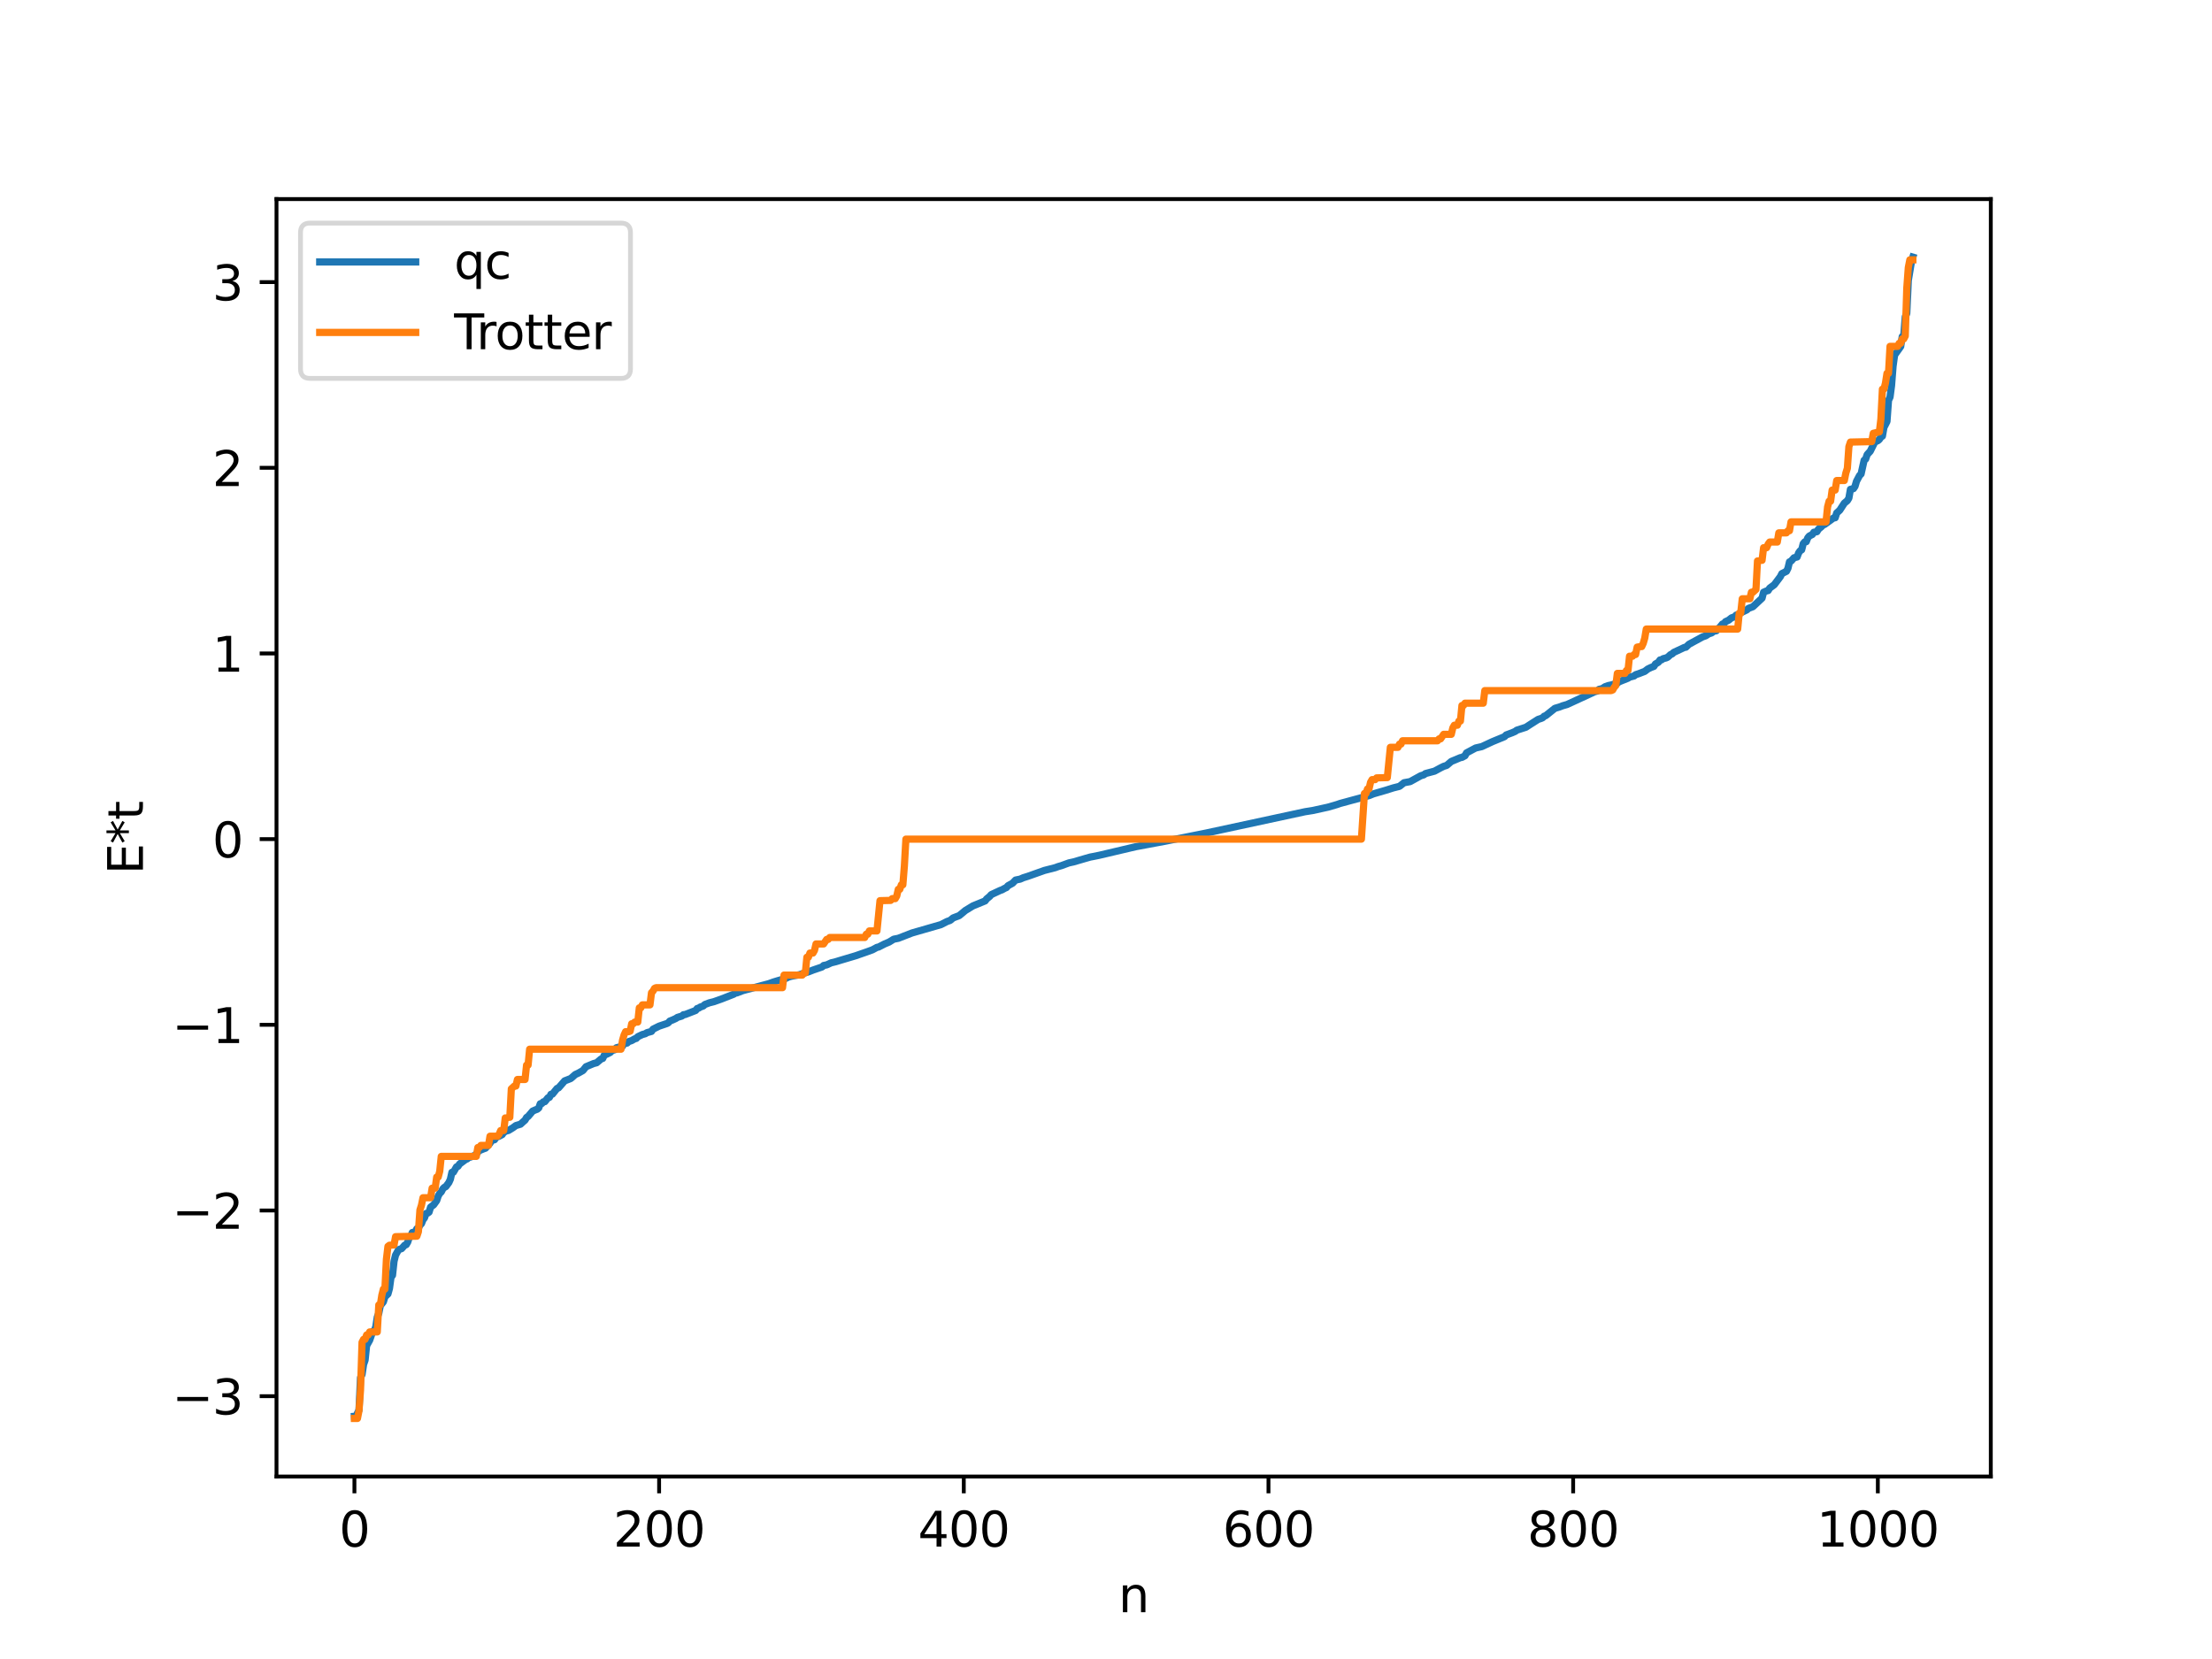 <?xml version="1.0" encoding="utf-8" standalone="no"?>
<!DOCTYPE svg PUBLIC "-//W3C//DTD SVG 1.1//EN"
  "http://www.w3.org/Graphics/SVG/1.1/DTD/svg11.dtd">
<svg xmlns:xlink="http://www.w3.org/1999/xlink" width="460.8pt" height="345.6pt" viewBox="0 0 460.8 345.6" xmlns="http://www.w3.org/2000/svg" version="1.1">
 <defs>
  <style type="text/css">*{stroke-linejoin: round; stroke-linecap: butt}</style>
 </defs>
 <g id="figure_1">
  <g id="patch_1">
   <path d="M 0 345.6 
L 460.8 345.6 
L 460.8 0 
L 0 0 
z
" style="fill: #ffffff"/>
  </g>
  <g id="axes_1">
   <g id="patch_2">
    <path d="M 57.6 307.584 
L 414.72 307.584 
L 414.72 41.472 
L 57.6 41.472 
z
" style="fill: #ffffff"/>
   </g>
   <g id="matplotlib.axis_1">
    <g id="xtick_1">
     <g id="line2d_1">
      <defs>
       <path id="ma1fcf50981" d="M 0 0 
L 0 3.5 
" style="stroke: #000000; stroke-width: 0.8"/>
      </defs>
      <g>
       <use xlink:href="#ma1fcf50981" x="73.833" y="307.584" style="stroke: #000000; stroke-width: 0.8"/>
      </g>
     </g>
     <g id="text_1">
      <!-- 0 -->
      <g transform="translate(70.651 322.182) scale(0.1 -0.1)">
       <defs>
        <path id="DejaVuSans-30" d="M 2034 4250 
Q 1547 4250 1301 3770 
Q 1056 3291 1056 2328 
Q 1056 1369 1301 889 
Q 1547 409 2034 409 
Q 2525 409 2770 889 
Q 3016 1369 3016 2328 
Q 3016 3291 2770 3770 
Q 2525 4250 2034 4250 
z
M 2034 4750 
Q 2819 4750 3233 4129 
Q 3647 3509 3647 2328 
Q 3647 1150 3233 529 
Q 2819 -91 2034 -91 
Q 1250 -91 836 529 
Q 422 1150 422 2328 
Q 422 3509 836 4129 
Q 1250 4750 2034 4750 
z
" transform="scale(0.016)"/>
       </defs>
       <use xlink:href="#DejaVuSans-30"/>
      </g>
     </g>
    </g>
    <g id="xtick_2">
     <g id="line2d_2">
      <g>
       <use xlink:href="#ma1fcf50981" x="137.304" y="307.584" style="stroke: #000000; stroke-width: 0.8"/>
      </g>
     </g>
     <g id="text_2">
      <!-- 200 -->
      <g transform="translate(127.76 322.182) scale(0.1 -0.1)">
       <defs>
        <path id="DejaVuSans-32" d="M 1228 531 
L 3431 531 
L 3431 0 
L 469 0 
L 469 531 
Q 828 903 1448 1529 
Q 2069 2156 2228 2338 
Q 2531 2678 2651 2914 
Q 2772 3150 2772 3378 
Q 2772 3750 2511 3984 
Q 2250 4219 1831 4219 
Q 1534 4219 1204 4116 
Q 875 4013 500 3803 
L 500 4441 
Q 881 4594 1212 4672 
Q 1544 4750 1819 4750 
Q 2544 4750 2975 4387 
Q 3406 4025 3406 3419 
Q 3406 3131 3298 2873 
Q 3191 2616 2906 2266 
Q 2828 2175 2409 1742 
Q 1991 1309 1228 531 
z
" transform="scale(0.016)"/>
       </defs>
       <use xlink:href="#DejaVuSans-32"/>
       <use xlink:href="#DejaVuSans-30" x="63.623"/>
       <use xlink:href="#DejaVuSans-30" x="127.246"/>
      </g>
     </g>
    </g>
    <g id="xtick_3">
     <g id="line2d_3">
      <g>
       <use xlink:href="#ma1fcf50981" x="200.775" y="307.584" style="stroke: #000000; stroke-width: 0.8"/>
      </g>
     </g>
     <g id="text_3">
      <!-- 400 -->
      <g transform="translate(191.231 322.182) scale(0.1 -0.1)">
       <defs>
        <path id="DejaVuSans-34" d="M 2419 4116 
L 825 1625 
L 2419 1625 
L 2419 4116 
z
M 2253 4666 
L 3047 4666 
L 3047 1625 
L 3713 1625 
L 3713 1100 
L 3047 1100 
L 3047 0 
L 2419 0 
L 2419 1100 
L 313 1100 
L 313 1709 
L 2253 4666 
z
" transform="scale(0.016)"/>
       </defs>
       <use xlink:href="#DejaVuSans-34"/>
       <use xlink:href="#DejaVuSans-30" x="63.623"/>
       <use xlink:href="#DejaVuSans-30" x="127.246"/>
      </g>
     </g>
    </g>
    <g id="xtick_4">
     <g id="line2d_4">
      <g>
       <use xlink:href="#ma1fcf50981" x="264.246" y="307.584" style="stroke: #000000; stroke-width: 0.8"/>
      </g>
     </g>
     <g id="text_4">
      <!-- 600 -->
      <g transform="translate(254.702 322.182) scale(0.1 -0.1)">
       <defs>
        <path id="DejaVuSans-36" d="M 2113 2584 
Q 1688 2584 1439 2293 
Q 1191 2003 1191 1497 
Q 1191 994 1439 701 
Q 1688 409 2113 409 
Q 2538 409 2786 701 
Q 3034 994 3034 1497 
Q 3034 2003 2786 2293 
Q 2538 2584 2113 2584 
z
M 3366 4563 
L 3366 3988 
Q 3128 4100 2886 4159 
Q 2644 4219 2406 4219 
Q 1781 4219 1451 3797 
Q 1122 3375 1075 2522 
Q 1259 2794 1537 2939 
Q 1816 3084 2150 3084 
Q 2853 3084 3261 2657 
Q 3669 2231 3669 1497 
Q 3669 778 3244 343 
Q 2819 -91 2113 -91 
Q 1303 -91 875 529 
Q 447 1150 447 2328 
Q 447 3434 972 4092 
Q 1497 4750 2381 4750 
Q 2619 4750 2861 4703 
Q 3103 4656 3366 4563 
z
" transform="scale(0.016)"/>
       </defs>
       <use xlink:href="#DejaVuSans-36"/>
       <use xlink:href="#DejaVuSans-30" x="63.623"/>
       <use xlink:href="#DejaVuSans-30" x="127.246"/>
      </g>
     </g>
    </g>
    <g id="xtick_5">
     <g id="line2d_5">
      <g>
       <use xlink:href="#ma1fcf50981" x="327.717" y="307.584" style="stroke: #000000; stroke-width: 0.8"/>
      </g>
     </g>
     <g id="text_5">
      <!-- 800 -->
      <g transform="translate(318.173 322.182) scale(0.1 -0.1)">
       <defs>
        <path id="DejaVuSans-38" d="M 2034 2216 
Q 1584 2216 1326 1975 
Q 1069 1734 1069 1313 
Q 1069 891 1326 650 
Q 1584 409 2034 409 
Q 2484 409 2743 651 
Q 3003 894 3003 1313 
Q 3003 1734 2745 1975 
Q 2488 2216 2034 2216 
z
M 1403 2484 
Q 997 2584 770 2862 
Q 544 3141 544 3541 
Q 544 4100 942 4425 
Q 1341 4750 2034 4750 
Q 2731 4750 3128 4425 
Q 3525 4100 3525 3541 
Q 3525 3141 3298 2862 
Q 3072 2584 2669 2484 
Q 3125 2378 3379 2068 
Q 3634 1759 3634 1313 
Q 3634 634 3220 271 
Q 2806 -91 2034 -91 
Q 1263 -91 848 271 
Q 434 634 434 1313 
Q 434 1759 690 2068 
Q 947 2378 1403 2484 
z
M 1172 3481 
Q 1172 3119 1398 2916 
Q 1625 2713 2034 2713 
Q 2441 2713 2670 2916 
Q 2900 3119 2900 3481 
Q 2900 3844 2670 4047 
Q 2441 4250 2034 4250 
Q 1625 4250 1398 4047 
Q 1172 3844 1172 3481 
z
" transform="scale(0.016)"/>
       </defs>
       <use xlink:href="#DejaVuSans-38"/>
       <use xlink:href="#DejaVuSans-30" x="63.623"/>
       <use xlink:href="#DejaVuSans-30" x="127.246"/>
      </g>
     </g>
    </g>
    <g id="xtick_6">
     <g id="line2d_6">
      <g>
       <use xlink:href="#ma1fcf50981" x="391.188" y="307.584" style="stroke: #000000; stroke-width: 0.8"/>
      </g>
     </g>
     <g id="text_6">
      <!-- 1000 -->
      <g transform="translate(378.463 322.182) scale(0.1 -0.1)">
       <defs>
        <path id="DejaVuSans-31" d="M 794 531 
L 1825 531 
L 1825 4091 
L 703 3866 
L 703 4441 
L 1819 4666 
L 2450 4666 
L 2450 531 
L 3481 531 
L 3481 0 
L 794 0 
L 794 531 
z
" transform="scale(0.016)"/>
       </defs>
       <use xlink:href="#DejaVuSans-31"/>
       <use xlink:href="#DejaVuSans-30" x="63.623"/>
       <use xlink:href="#DejaVuSans-30" x="127.246"/>
       <use xlink:href="#DejaVuSans-30" x="190.869"/>
      </g>
     </g>
    </g>
    <g id="text_7">
     <!-- n -->
     <g transform="translate(232.991 335.861) scale(0.1 -0.1)">
      <defs>
       <path id="DejaVuSans-6e" d="M 3513 2113 
L 3513 0 
L 2938 0 
L 2938 2094 
Q 2938 2591 2744 2837 
Q 2550 3084 2163 3084 
Q 1697 3084 1428 2787 
Q 1159 2491 1159 1978 
L 1159 0 
L 581 0 
L 581 3500 
L 1159 3500 
L 1159 2956 
Q 1366 3272 1645 3428 
Q 1925 3584 2291 3584 
Q 2894 3584 3203 3211 
Q 3513 2838 3513 2113 
z
" transform="scale(0.016)"/>
      </defs>
      <use xlink:href="#DejaVuSans-6e"/>
     </g>
    </g>
   </g>
   <g id="matplotlib.axis_2">
    <g id="ytick_1">
     <g id="line2d_7">
      <defs>
       <path id="m65353507e8" d="M 0 0 
L -3.5 0 
" style="stroke: #000000; stroke-width: 0.8"/>
      </defs>
      <g>
       <use xlink:href="#m65353507e8" x="57.6" y="290.847" style="stroke: #000000; stroke-width: 0.8"/>
      </g>
     </g>
     <g id="text_8">
      <!-- −3 -->
      <g transform="translate(35.858 294.646) scale(0.1 -0.1)">
       <defs>
        <path id="DejaVuSans-2212" d="M 678 2272 
L 4684 2272 
L 4684 1741 
L 678 1741 
L 678 2272 
z
" transform="scale(0.016)"/>
        <path id="DejaVuSans-33" d="M 2597 2516 
Q 3050 2419 3304 2112 
Q 3559 1806 3559 1356 
Q 3559 666 3084 287 
Q 2609 -91 1734 -91 
Q 1441 -91 1130 -33 
Q 819 25 488 141 
L 488 750 
Q 750 597 1062 519 
Q 1375 441 1716 441 
Q 2309 441 2620 675 
Q 2931 909 2931 1356 
Q 2931 1769 2642 2001 
Q 2353 2234 1838 2234 
L 1294 2234 
L 1294 2753 
L 1863 2753 
Q 2328 2753 2575 2939 
Q 2822 3125 2822 3475 
Q 2822 3834 2567 4026 
Q 2313 4219 1838 4219 
Q 1578 4219 1281 4162 
Q 984 4106 628 3988 
L 628 4550 
Q 988 4650 1302 4700 
Q 1616 4750 1894 4750 
Q 2613 4750 3031 4423 
Q 3450 4097 3450 3541 
Q 3450 3153 3228 2886 
Q 3006 2619 2597 2516 
z
" transform="scale(0.016)"/>
       </defs>
       <use xlink:href="#DejaVuSans-2212"/>
       <use xlink:href="#DejaVuSans-33" x="83.789"/>
      </g>
     </g>
    </g>
    <g id="ytick_2">
     <g id="line2d_8">
      <g>
       <use xlink:href="#m65353507e8" x="57.6" y="252.167" style="stroke: #000000; stroke-width: 0.8"/>
      </g>
     </g>
     <g id="text_9">
      <!-- −2 -->
      <g transform="translate(35.858 255.966) scale(0.1 -0.1)">
       <use xlink:href="#DejaVuSans-2212"/>
       <use xlink:href="#DejaVuSans-32" x="83.789"/>
      </g>
     </g>
    </g>
    <g id="ytick_3">
     <g id="line2d_9">
      <g>
       <use xlink:href="#m65353507e8" x="57.6" y="213.487" style="stroke: #000000; stroke-width: 0.8"/>
      </g>
     </g>
     <g id="text_10">
      <!-- −1 -->
      <g transform="translate(35.858 217.286) scale(0.1 -0.1)">
       <use xlink:href="#DejaVuSans-2212"/>
       <use xlink:href="#DejaVuSans-31" x="83.789"/>
      </g>
     </g>
    </g>
    <g id="ytick_4">
     <g id="line2d_10">
      <g>
       <use xlink:href="#m65353507e8" x="57.6" y="174.807" style="stroke: #000000; stroke-width: 0.8"/>
      </g>
     </g>
     <g id="text_11">
      <!-- 0 -->
      <g transform="translate(44.237 178.607) scale(0.1 -0.1)">
       <use xlink:href="#DejaVuSans-30"/>
      </g>
     </g>
    </g>
    <g id="ytick_5">
     <g id="line2d_11">
      <g>
       <use xlink:href="#m65353507e8" x="57.6" y="136.127" style="stroke: #000000; stroke-width: 0.8"/>
      </g>
     </g>
     <g id="text_12">
      <!-- 1 -->
      <g transform="translate(44.237 139.927) scale(0.1 -0.1)">
       <use xlink:href="#DejaVuSans-31"/>
      </g>
     </g>
    </g>
    <g id="ytick_6">
     <g id="line2d_12">
      <g>
       <use xlink:href="#m65353507e8" x="57.6" y="97.448" style="stroke: #000000; stroke-width: 0.8"/>
      </g>
     </g>
     <g id="text_13">
      <!-- 2 -->
      <g transform="translate(44.237 101.247) scale(0.1 -0.1)">
       <use xlink:href="#DejaVuSans-32"/>
      </g>
     </g>
    </g>
    <g id="ytick_7">
     <g id="line2d_13">
      <g>
       <use xlink:href="#m65353507e8" x="57.6" y="58.768" style="stroke: #000000; stroke-width: 0.8"/>
      </g>
     </g>
     <g id="text_14">
      <!-- 3 -->
      <g transform="translate(44.237 62.567) scale(0.1 -0.1)">
       <use xlink:href="#DejaVuSans-33"/>
      </g>
     </g>
    </g>
    <g id="text_15">
     <!-- E*t -->
     <g transform="translate(29.778 182.148) rotate(-90) scale(0.1 -0.1)">
      <defs>
       <path id="DejaVuSans-45" d="M 628 4666 
L 3578 4666 
L 3578 4134 
L 1259 4134 
L 1259 2753 
L 3481 2753 
L 3481 2222 
L 1259 2222 
L 1259 531 
L 3634 531 
L 3634 0 
L 628 0 
L 628 4666 
z
" transform="scale(0.016)"/>
       <path id="DejaVuSans-2a" d="M 3009 3897 
L 1888 3291 
L 3009 2681 
L 2828 2375 
L 1778 3009 
L 1778 1831 
L 1422 1831 
L 1422 3009 
L 372 2375 
L 191 2681 
L 1313 3291 
L 191 3897 
L 372 4206 
L 1422 3572 
L 1422 4750 
L 1778 4750 
L 1778 3572 
L 2828 4206 
L 3009 3897 
z
" transform="scale(0.016)"/>
       <path id="DejaVuSans-74" d="M 1172 4494 
L 1172 3500 
L 2356 3500 
L 2356 3053 
L 1172 3053 
L 1172 1153 
Q 1172 725 1289 603 
Q 1406 481 1766 481 
L 2356 481 
L 2356 0 
L 1766 0 
Q 1100 0 847 248 
Q 594 497 594 1153 
L 594 3053 
L 172 3053 
L 172 3500 
L 594 3500 
L 594 4494 
L 1172 4494 
z
" transform="scale(0.016)"/>
      </defs>
      <use xlink:href="#DejaVuSans-45"/>
      <use xlink:href="#DejaVuSans-2a" x="63.184"/>
      <use xlink:href="#DejaVuSans-74" x="113.184"/>
     </g>
    </g>
   </g>
   <g id="line2d_14">
    <path d="M 73.833 295.051 
L 74.15 295.028 
L 74.785 293.75 
L 75.102 286.967 
L 75.42 286.34 
L 75.737 284.251 
L 76.054 283.336 
L 76.372 280.329 
L 77.006 279.196 
L 77.641 277.37 
L 77.958 277.241 
L 78.276 276.411 
L 78.593 274.368 
L 78.91 273.578 
L 79.228 271.99 
L 79.862 271.206 
L 80.18 270.163 
L 80.815 269.557 
L 81.132 268.424 
L 81.449 266.099 
L 81.767 265.665 
L 82.084 262.748 
L 82.401 261.467 
L 83.036 260.322 
L 83.671 260.106 
L 84.305 259.4 
L 84.623 259.284 
L 84.94 258.744 
L 85.258 257.759 
L 85.575 257.523 
L 85.892 256.755 
L 86.21 256.714 
L 86.527 256.556 
L 86.844 255.96 
L 87.162 255.863 
L 87.479 255.221 
L 87.796 254.917 
L 88.114 254.097 
L 88.431 253.708 
L 88.748 252.792 
L 89.066 252.734 
L 89.383 252.508 
L 89.7 251.468 
L 90.335 250.989 
L 90.97 250.109 
L 91.287 249.147 
L 91.605 248.599 
L 91.922 248.301 
L 92.239 247.683 
L 92.557 247.35 
L 92.874 247.196 
L 93.509 246.343 
L 93.826 245.641 
L 94.143 244.21 
L 94.461 244.184 
L 95.096 243.083 
L 95.413 242.963 
L 95.73 242.484 
L 97 241.539 
L 97.317 241.423 
L 97.634 241.092 
L 97.952 241.062 
L 98.904 240.695 
L 99.856 239.682 
L 100.808 239.3 
L 101.125 239.196 
L 102.077 238.151 
L 102.395 237.602 
L 103.029 237.42 
L 103.347 236.927 
L 103.981 236.687 
L 104.616 236.357 
L 104.934 235.888 
L 105.568 235.556 
L 105.886 235.519 
L 106.838 234.94 
L 107.472 234.476 
L 108.424 234.195 
L 109.059 233.615 
L 109.377 233.345 
L 109.694 232.793 
L 110.011 232.583 
L 110.963 231.464 
L 111.598 231.184 
L 111.915 231.077 
L 112.233 230.8 
L 112.55 229.934 
L 112.867 229.887 
L 113.185 229.538 
L 113.502 229.497 
L 114.137 228.703 
L 114.454 228.601 
L 114.772 227.965 
L 115.089 227.922 
L 115.724 227.13 
L 116.041 226.745 
L 116.358 226.621 
L 117.628 225.166 
L 118.897 224.673 
L 119.849 223.839 
L 120.484 223.548 
L 121.436 223.009 
L 122.071 222.22 
L 123.658 221.557 
L 124.292 221.392 
L 125.244 220.584 
L 125.562 220.494 
L 125.879 219.818 
L 126.514 219.552 
L 127.148 219.232 
L 127.466 218.866 
L 128.1 218.67 
L 128.418 218.263 
L 129.687 217.94 
L 130.005 217.372 
L 130.639 217.29 
L 130.957 216.984 
L 131.591 216.77 
L 132.226 216.405 
L 132.543 216.325 
L 132.861 215.971 
L 133.813 215.515 
L 134.448 215.338 
L 134.765 215.128 
L 135.717 214.863 
L 136.034 214.398 
L 137.304 213.765 
L 138.891 213.23 
L 139.208 213.08 
L 139.525 212.712 
L 140.16 212.459 
L 140.795 212.165 
L 141.112 211.946 
L 142.064 211.655 
L 142.381 211.379 
L 142.699 211.359 
L 144.603 210.622 
L 144.92 210.498 
L 145.238 210.089 
L 145.555 210.016 
L 145.872 209.791 
L 146.507 209.572 
L 146.824 209.261 
L 147.777 208.903 
L 148.729 208.665 
L 150.315 208.101 
L 152.854 207.109 
L 153.172 206.874 
L 153.489 206.846 
L 154.758 206.361 
L 160.153 204.918 
L 161.105 204.574 
L 162.058 204.284 
L 163.644 203.839 
L 164.279 203.53 
L 164.914 203.359 
L 166.5 203.054 
L 167.77 202.645 
L 168.405 202.461 
L 169.357 202.085 
L 171.261 201.433 
L 171.578 201.13 
L 172.213 201.003 
L 173.165 200.57 
L 174.117 200.338 
L 175.069 200.048 
L 178.243 199.102 
L 180.464 198.331 
L 181.734 197.871 
L 182.368 197.53 
L 182.686 197.348 
L 183.003 197.296 
L 184.272 196.645 
L 185.224 196.242 
L 186.177 195.652 
L 187.129 195.466 
L 189.985 194.355 
L 196.015 192.615 
L 197.284 191.966 
L 197.919 191.743 
L 198.553 191.223 
L 199.823 190.736 
L 200.458 190.217 
L 201.092 189.683 
L 202.679 188.716 
L 205.218 187.678 
L 205.535 187.257 
L 206.17 186.739 
L 206.487 186.372 
L 208.391 185.481 
L 208.709 185.383 
L 209.343 185.03 
L 209.661 184.896 
L 209.978 184.514 
L 210.93 183.994 
L 211.565 183.331 
L 212.517 183.137 
L 213.152 182.854 
L 214.104 182.556 
L 217.595 181.319 
L 219.816 180.754 
L 220.451 180.518 
L 221.086 180.338 
L 222.672 179.758 
L 223.624 179.552 
L 226.163 178.813 
L 227.115 178.543 
L 227.75 178.423 
L 229.02 178.165 
L 235.684 176.597 
L 236.636 176.378 
L 242.666 175.254 
L 243.618 175.064 
L 248.696 174.052 
L 251.234 173.542 
L 271.862 169.098 
L 273.449 168.848 
L 276.623 168.151 
L 278.527 167.6 
L 279.162 167.377 
L 285.191 165.741 
L 286.143 165.364 
L 288.682 164.626 
L 290.269 164.127 
L 291.539 163.807 
L 292.491 163.056 
L 293.76 162.824 
L 295.981 161.6 
L 296.616 161.411 
L 296.934 161.15 
L 298.838 160.644 
L 300.107 159.958 
L 300.742 159.644 
L 301.377 159.443 
L 302.329 158.626 
L 303.281 158.231 
L 304.233 157.828 
L 304.55 157.78 
L 305.185 157.435 
L 305.502 156.839 
L 307.406 155.822 
L 308.676 155.533 
L 310.897 154.502 
L 313.436 153.454 
L 313.753 153.111 
L 315.023 152.638 
L 315.658 152.358 
L 315.975 152.112 
L 317.879 151.497 
L 318.831 150.877 
L 320.418 149.866 
L 321.053 149.657 
L 321.37 149.516 
L 321.687 149.192 
L 322.005 149.088 
L 323.909 147.561 
L 324.861 147.282 
L 325.496 147.034 
L 326.448 146.761 
L 331.525 144.421 
L 332.16 144.114 
L 332.795 143.937 
L 333.112 143.599 
L 333.747 143.461 
L 334.381 143.048 
L 335.016 142.82 
L 335.651 142.691 
L 336.92 142.325 
L 337.238 142.047 
L 339.142 141.284 
L 339.459 141.066 
L 340.411 140.82 
L 340.729 140.552 
L 341.363 140.348 
L 342.633 139.86 
L 343.267 139.37 
L 343.902 139.061 
L 344.537 138.818 
L 344.854 138.322 
L 345.489 137.95 
L 345.806 137.483 
L 346.124 137.459 
L 346.441 137.221 
L 347.076 137.057 
L 347.393 136.915 
L 348.028 136.348 
L 348.345 136.22 
L 348.662 135.912 
L 350.884 134.872 
L 351.201 134.826 
L 351.836 134.217 
L 354.692 132.669 
L 355.327 132.452 
L 355.962 132.042 
L 356.596 131.835 
L 356.914 131.537 
L 357.548 131.392 
L 357.866 130.955 
L 358.183 130.77 
L 358.818 129.992 
L 359.135 129.925 
L 359.453 129.498 
L 360.087 129.208 
L 360.722 128.702 
L 361.357 128.496 
L 361.674 128.142 
L 362.309 127.954 
L 362.626 127.658 
L 363.896 127.051 
L 364.213 126.748 
L 365.165 126.387 
L 367.069 124.602 
L 367.386 123.373 
L 368.021 123.093 
L 368.339 123.027 
L 368.656 122.518 
L 369.608 121.815 
L 370.877 120.127 
L 371.195 119.498 
L 372.147 119.015 
L 372.464 118.386 
L 372.781 117.046 
L 373.099 116.901 
L 373.734 116.19 
L 374.368 116.032 
L 374.686 115.182 
L 375.003 114.731 
L 375.32 114.536 
L 375.638 113.268 
L 375.955 112.89 
L 376.272 112.847 
L 376.59 112.048 
L 376.907 111.666 
L 377.542 111.342 
L 377.859 110.874 
L 378.494 110.765 
L 378.811 110.238 
L 379.446 109.715 
L 379.763 109.362 
L 380.081 109.262 
L 381.985 107.884 
L 382.302 107.86 
L 382.62 106.861 
L 383.254 106.287 
L 384.206 104.82 
L 384.841 104.287 
L 385.158 103.761 
L 385.476 101.939 
L 386.11 101.793 
L 386.428 101.325 
L 386.745 100.255 
L 387.38 99.057 
L 387.697 98.739 
L 388.332 95.883 
L 388.649 95.628 
L 388.967 94.692 
L 389.601 94.006 
L 390.553 92.084 
L 391.188 91.803 
L 391.505 91.53 
L 391.823 91.063 
L 392.14 90.857 
L 392.458 89.052 
L 393.092 87.803 
L 393.41 83.401 
L 393.727 82.733 
L 394.044 80.325 
L 394.362 76.272 
L 394.679 73.975 
L 395.948 72.188 
L 396.266 70.13 
L 396.583 69.946 
L 396.9 65.963 
L 397.218 65.302 
L 397.535 58.425 
L 398.17 54.64 
L 398.487 53.568 
L 398.487 53.568 
" clip-path="url(#p5931443dc4)" style="fill: none; stroke: #1f77b4; stroke-width: 1.5; stroke-linecap: square"/>
   </g>
   <g id="line2d_15">
    <path d="M 73.833 295.488 
L 74.467 295.488 
L 74.785 293.882 
L 75.102 289.584 
L 75.42 279.617 
L 75.737 279.006 
L 76.054 279.006 
L 76.372 278.102 
L 76.689 278.102 
L 77.006 277.463 
L 78.593 277.463 
L 78.91 271.84 
L 79.228 271.84 
L 79.545 269.805 
L 79.862 268.547 
L 80.18 268.547 
L 80.497 262.33 
L 80.815 259.642 
L 81.132 259.403 
L 82.084 259.353 
L 82.401 257.621 
L 86.844 257.522 
L 87.162 256.574 
L 87.479 252.068 
L 87.796 251.072 
L 88.114 249.512 
L 89.7 249.512 
L 90.018 247.52 
L 90.653 247.52 
L 90.97 245.204 
L 91.287 245.204 
L 91.605 243.998 
L 91.922 240.897 
L 99.221 240.897 
L 99.539 239.048 
L 99.856 239.048 
L 100.173 238.611 
L 101.76 238.611 
L 102.077 236.695 
L 103.664 236.695 
L 103.981 236.263 
L 104.299 235.516 
L 104.934 235.516 
L 105.251 232.889 
L 105.568 232.889 
L 105.886 232.756 
L 106.203 232.756 
L 106.52 226.827 
L 107.155 226.241 
L 107.472 226.241 
L 107.79 224.876 
L 109.377 224.876 
L 109.694 221.879 
L 110.011 221.879 
L 110.329 218.569 
L 129.37 218.569 
L 129.687 216.687 
L 130.005 215.603 
L 130.322 214.918 
L 130.957 214.918 
L 131.274 214.805 
L 131.591 213.267 
L 131.909 213.267 
L 132.226 212.915 
L 132.861 212.915 
L 133.178 209.953 
L 133.496 209.953 
L 133.813 209.332 
L 135.4 209.332 
L 135.717 206.806 
L 136.034 206.465 
L 136.352 205.895 
L 136.669 205.751 
L 163.01 205.751 
L 163.327 203.129 
L 167.135 203.129 
L 167.453 202.65 
L 167.77 202.65 
L 168.087 199.405 
L 168.405 199.405 
L 168.722 198.539 
L 169.357 198.539 
L 169.674 197.98 
L 169.991 196.641 
L 171.578 196.641 
L 172.213 195.697 
L 172.53 195.697 
L 172.848 195.297 
L 180.147 195.297 
L 180.464 194.608 
L 180.781 194.608 
L 181.099 193.932 
L 182.686 193.932 
L 183.32 187.625 
L 185.542 187.569 
L 185.859 187.202 
L 186.494 187.202 
L 186.811 186.649 
L 187.129 185.262 
L 187.446 185.262 
L 187.763 184.322 
L 188.081 184.322 
L 188.398 180.4 
L 188.715 174.807 
L 283.605 174.807 
L 284.239 165.292 
L 284.557 165.292 
L 284.874 164.353 
L 285.191 164.353 
L 285.509 162.966 
L 285.826 162.413 
L 286.461 162.413 
L 286.778 162.046 
L 289 161.99 
L 289.634 155.683 
L 291.221 155.683 
L 291.539 155.007 
L 291.856 155.007 
L 292.173 154.318 
L 299.472 154.318 
L 299.79 153.917 
L 300.107 153.917 
L 300.742 152.973 
L 302.329 152.973 
L 302.646 151.635 
L 302.963 151.076 
L 303.598 151.076 
L 303.915 150.209 
L 304.233 150.209 
L 304.55 146.965 
L 304.867 146.965 
L 305.185 146.485 
L 308.993 146.485 
L 309.31 143.863 
L 335.651 143.863 
L 335.968 143.72 
L 336.286 143.149 
L 336.603 142.809 
L 336.92 140.282 
L 338.507 140.282 
L 338.824 139.662 
L 339.142 139.662 
L 339.459 136.7 
L 340.094 136.7 
L 340.411 136.348 
L 340.729 136.348 
L 341.046 134.809 
L 341.681 134.696 
L 341.998 134.696 
L 342.315 134.012 
L 342.633 132.927 
L 342.95 131.046 
L 361.991 131.046 
L 362.309 127.736 
L 362.626 127.736 
L 362.943 124.739 
L 364.53 124.739 
L 364.848 123.374 
L 365.165 123.374 
L 365.8 122.788 
L 366.117 116.858 
L 366.434 116.858 
L 366.752 116.726 
L 367.069 116.726 
L 367.386 114.099 
L 368.021 114.099 
L 368.339 113.352 
L 368.656 112.92 
L 370.243 112.92 
L 370.56 111.004 
L 372.147 111.004 
L 372.464 110.566 
L 372.781 110.566 
L 373.099 108.718 
L 380.398 108.718 
L 380.715 105.616 
L 381.033 104.41 
L 381.35 104.41 
L 381.667 102.095 
L 382.302 102.095 
L 382.62 100.102 
L 384.206 100.102 
L 384.524 98.542 
L 384.841 97.546 
L 385.158 93.041 
L 385.476 92.092 
L 389.919 91.994 
L 390.236 90.262 
L 391.505 89.972 
L 391.823 87.285 
L 392.14 81.067 
L 392.458 81.067 
L 392.775 79.81 
L 393.092 77.774 
L 393.41 77.774 
L 393.727 72.151 
L 395.314 72.151 
L 395.631 71.512 
L 395.948 71.512 
L 396.266 70.609 
L 396.583 70.609 
L 396.9 69.998 
L 397.218 60.031 
L 397.535 55.733 
L 397.853 54.127 
L 398.487 54.127 
L 398.487 54.127 
" clip-path="url(#p5931443dc4)" style="fill: none; stroke: #ff7f0e; stroke-width: 1.5; stroke-linecap: square"/>
   </g>
   <g id="patch_3">
    <path d="M 57.6 307.584 
L 57.6 41.472 
" style="fill: none; stroke: #000000; stroke-width: 0.8; stroke-linejoin: miter; stroke-linecap: square"/>
   </g>
   <g id="patch_4">
    <path d="M 414.72 307.584 
L 414.72 41.472 
" style="fill: none; stroke: #000000; stroke-width: 0.8; stroke-linejoin: miter; stroke-linecap: square"/>
   </g>
   <g id="patch_5">
    <path d="M 57.6 307.584 
L 414.72 307.584 
" style="fill: none; stroke: #000000; stroke-width: 0.8; stroke-linejoin: miter; stroke-linecap: square"/>
   </g>
   <g id="patch_6">
    <path d="M 57.6 41.472 
L 414.72 41.472 
" style="fill: none; stroke: #000000; stroke-width: 0.8; stroke-linejoin: miter; stroke-linecap: square"/>
   </g>
   <g id="legend_1">
    <g id="patch_7">
     <path d="M 64.6 78.828 
L 129.342 78.828 
Q 131.342 78.828 131.342 76.828 
L 131.342 48.472 
Q 131.342 46.472 129.342 46.472 
L 64.6 46.472 
Q 62.6 46.472 62.6 48.472 
L 62.6 76.828 
Q 62.6 78.828 64.6 78.828 
z
" style="fill: #ffffff; opacity: 0.8; stroke: #cccccc; stroke-linejoin: miter"/>
    </g>
    <g id="line2d_16">
     <path d="M 66.6 54.57 
L 76.6 54.57 
L 86.6 54.57 
" style="fill: none; stroke: #1f77b4; stroke-width: 1.5; stroke-linecap: square"/>
    </g>
    <g id="text_16">
     <!-- qc -->
     <g transform="translate(94.6 58.07) scale(0.1 -0.1)">
      <defs>
       <path id="DejaVuSans-71" d="M 947 1747 
Q 947 1113 1208 752 
Q 1469 391 1925 391 
Q 2381 391 2643 752 
Q 2906 1113 2906 1747 
Q 2906 2381 2643 2742 
Q 2381 3103 1925 3103 
Q 1469 3103 1208 2742 
Q 947 2381 947 1747 
z
M 2906 525 
Q 2725 213 2448 61 
Q 2172 -91 1784 -91 
Q 1150 -91 751 415 
Q 353 922 353 1747 
Q 353 2572 751 3078 
Q 1150 3584 1784 3584 
Q 2172 3584 2448 3432 
Q 2725 3281 2906 2969 
L 2906 3500 
L 3481 3500 
L 3481 -1331 
L 2906 -1331 
L 2906 525 
z
" transform="scale(0.016)"/>
       <path id="DejaVuSans-63" d="M 3122 3366 
L 3122 2828 
Q 2878 2963 2633 3030 
Q 2388 3097 2138 3097 
Q 1578 3097 1268 2742 
Q 959 2388 959 1747 
Q 959 1106 1268 751 
Q 1578 397 2138 397 
Q 2388 397 2633 464 
Q 2878 531 3122 666 
L 3122 134 
Q 2881 22 2623 -34 
Q 2366 -91 2075 -91 
Q 1284 -91 818 406 
Q 353 903 353 1747 
Q 353 2603 823 3093 
Q 1294 3584 2113 3584 
Q 2378 3584 2631 3529 
Q 2884 3475 3122 3366 
z
" transform="scale(0.016)"/>
      </defs>
      <use xlink:href="#DejaVuSans-71"/>
      <use xlink:href="#DejaVuSans-63" x="63.477"/>
     </g>
    </g>
    <g id="line2d_17">
     <path d="M 66.6 69.249 
L 76.6 69.249 
L 86.6 69.249 
" style="fill: none; stroke: #ff7f0e; stroke-width: 1.5; stroke-linecap: square"/>
    </g>
    <g id="text_17">
     <!-- Trotter -->
     <g transform="translate(94.6 72.749) scale(0.1 -0.1)">
      <defs>
       <path id="DejaVuSans-54" d="M -19 4666 
L 3928 4666 
L 3928 4134 
L 2272 4134 
L 2272 0 
L 1638 0 
L 1638 4134 
L -19 4134 
L -19 4666 
z
" transform="scale(0.016)"/>
       <path id="DejaVuSans-72" d="M 2631 2963 
Q 2534 3019 2420 3045 
Q 2306 3072 2169 3072 
Q 1681 3072 1420 2755 
Q 1159 2438 1159 1844 
L 1159 0 
L 581 0 
L 581 3500 
L 1159 3500 
L 1159 2956 
Q 1341 3275 1631 3429 
Q 1922 3584 2338 3584 
Q 2397 3584 2469 3576 
Q 2541 3569 2628 3553 
L 2631 2963 
z
" transform="scale(0.016)"/>
       <path id="DejaVuSans-6f" d="M 1959 3097 
Q 1497 3097 1228 2736 
Q 959 2375 959 1747 
Q 959 1119 1226 758 
Q 1494 397 1959 397 
Q 2419 397 2687 759 
Q 2956 1122 2956 1747 
Q 2956 2369 2687 2733 
Q 2419 3097 1959 3097 
z
M 1959 3584 
Q 2709 3584 3137 3096 
Q 3566 2609 3566 1747 
Q 3566 888 3137 398 
Q 2709 -91 1959 -91 
Q 1206 -91 779 398 
Q 353 888 353 1747 
Q 353 2609 779 3096 
Q 1206 3584 1959 3584 
z
" transform="scale(0.016)"/>
       <path id="DejaVuSans-65" d="M 3597 1894 
L 3597 1613 
L 953 1613 
Q 991 1019 1311 708 
Q 1631 397 2203 397 
Q 2534 397 2845 478 
Q 3156 559 3463 722 
L 3463 178 
Q 3153 47 2828 -22 
Q 2503 -91 2169 -91 
Q 1331 -91 842 396 
Q 353 884 353 1716 
Q 353 2575 817 3079 
Q 1281 3584 2069 3584 
Q 2775 3584 3186 3129 
Q 3597 2675 3597 1894 
z
M 3022 2063 
Q 3016 2534 2758 2815 
Q 2500 3097 2075 3097 
Q 1594 3097 1305 2825 
Q 1016 2553 972 2059 
L 3022 2063 
z
" transform="scale(0.016)"/>
      </defs>
      <use xlink:href="#DejaVuSans-54"/>
      <use xlink:href="#DejaVuSans-72" x="46.334"/>
      <use xlink:href="#DejaVuSans-6f" x="85.197"/>
      <use xlink:href="#DejaVuSans-74" x="146.379"/>
      <use xlink:href="#DejaVuSans-74" x="185.588"/>
      <use xlink:href="#DejaVuSans-65" x="224.797"/>
      <use xlink:href="#DejaVuSans-72" x="286.32"/>
     </g>
    </g>
   </g>
  </g>
 </g>
 <defs>
  <clipPath id="p5931443dc4">
   <rect x="57.6" y="41.472" width="357.12" height="266.112"/>
  </clipPath>
 </defs>
</svg>
